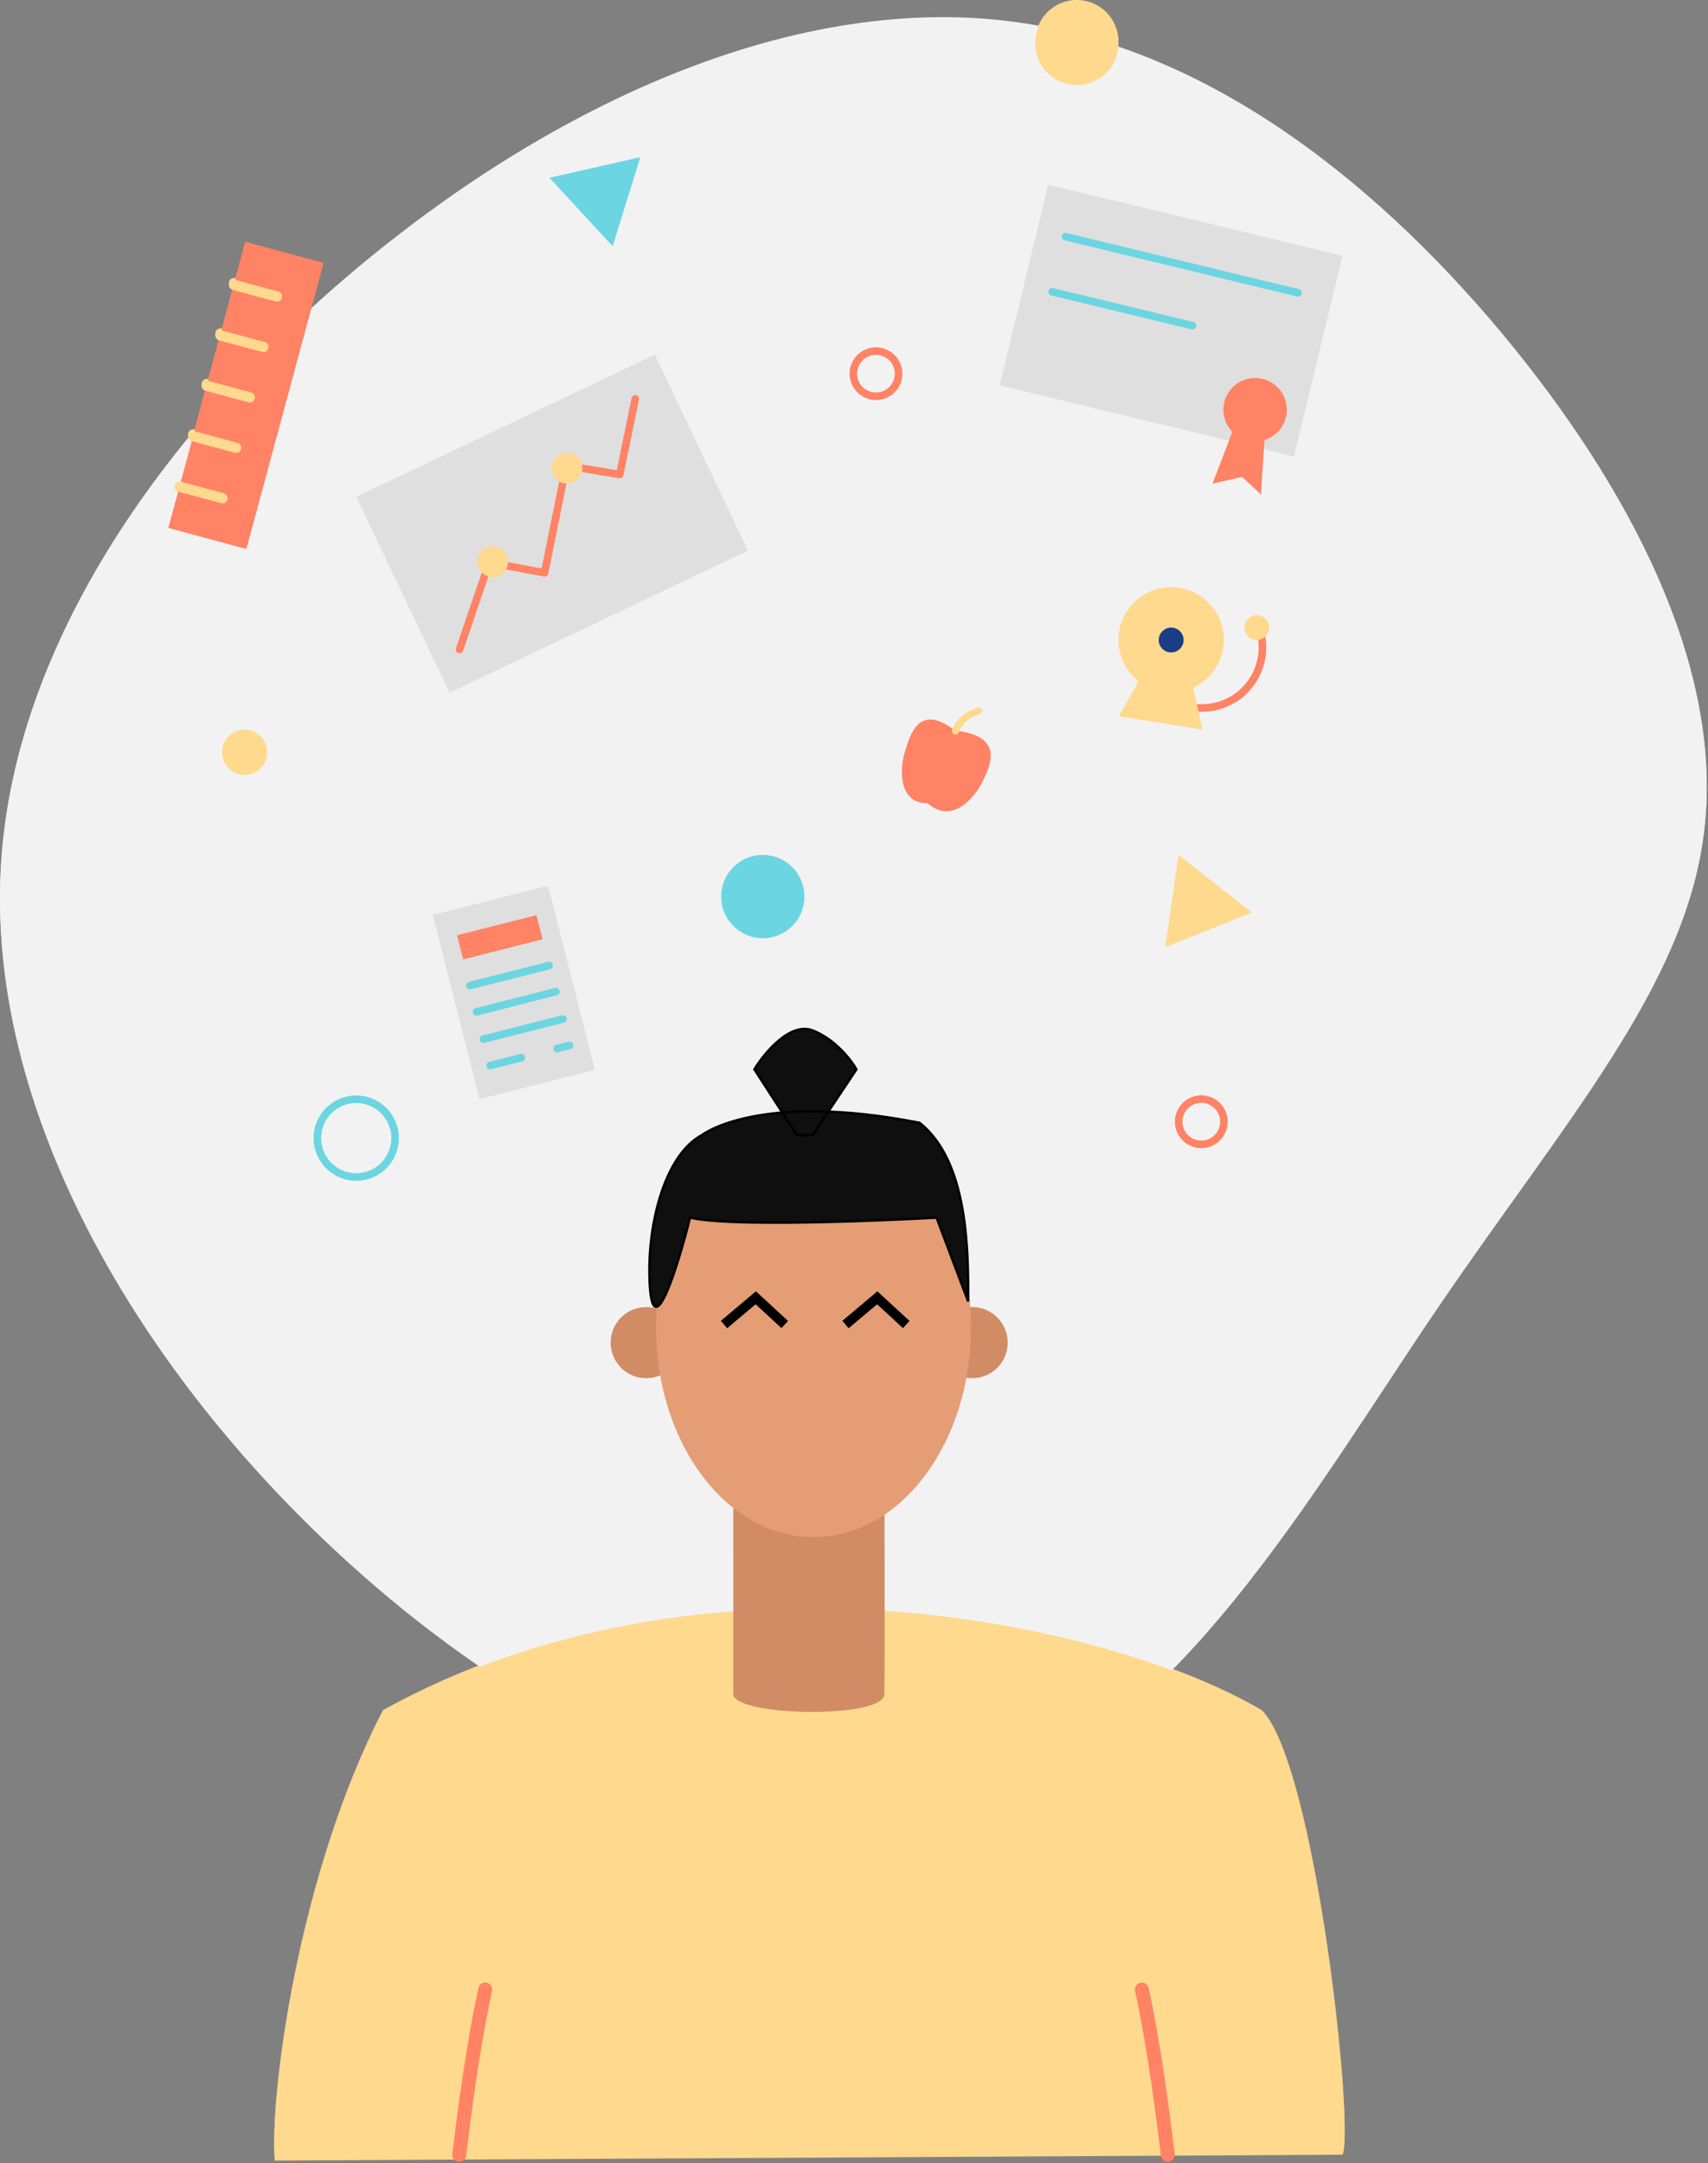 <svg width="703" height="890" viewBox="0 0 703 890" fill="none" xmlns="http://www.w3.org/2000/svg">
<rect x="0" y="0" width="703" height="890" fill="#808080" stroke="none"/>
<g clip-path="url(#clip0)">
<path d="M623.07 143.07C675.42 207.82 709.28 278.85 701.32 342.12C693.55 405.2 644 460.7 591.62 537.65C539.27 614.79 483.78 713.58 403.86 738.18C323.76 762.78 219.24 713.39 136.92 636.25C54.6 559.11 -5.52 454.59 0.4 355.81C6.32 257.03 78.1 164.16 160.4 99.42C242.7 34.68 335.6 -2 417.55 9C499.5 20 570.53 78.33 623.07 143.07Z" fill="#F2F2F2"/>
<path fill-rule="evenodd" clip-rule="evenodd" d="M334.81 433.46C388.81 433.46 417.81 469.54 423.2 506.18C428.68 543.66 422.43 574.69 423.99 620C425.05 650.51 438.48 670.89 447.09 698.09C455.7 725.29 225.91 732.15 227.28 706.71C228.65 681.27 245.09 655.21 245.68 623.52C246.28 591.21 241.68 571.82 242.31 519.26C242.78 477.77 280.79 433.46 334.81 433.46Z" fill="black"/>
<path fill-rule="evenodd" clip-rule="evenodd" d="M113.09 888.29C111.02 862.75 122.41 771.67 157.62 703.66C289.13 630.83 454.13 665.52 519.37 703.66C541.46 726.1 557.43 875.18 552.6 885.88" fill="#FFD98E"/>
<path d="M189 885.88C191.07 869.31 194.35 842.61 199.7 817.88" stroke="#FF8364" stroke-width="5.73" stroke-linecap="round" stroke-linejoin="round"/>
<path d="M480.67 885.88C478.6 869.31 475.32 842.61 469.97 817.88" stroke="#FF8364" stroke-width="5.73" stroke-linecap="round" stroke-linejoin="round"/>
<path fill-rule="evenodd" clip-rule="evenodd" d="M251.34 551.72C251.338 548.827 252.194 545.999 253.799 543.592C255.404 541.186 257.686 539.309 260.358 538.199C263.029 537.09 265.969 536.797 268.807 537.358C271.645 537.919 274.253 539.308 276.301 541.351C278.349 543.394 279.746 545.998 280.314 548.834C280.883 551.67 280.598 554.611 279.496 557.286C278.393 559.96 276.523 562.248 274.121 563.859C271.719 565.471 268.893 566.334 266 566.34C264.077 566.344 262.172 565.969 260.394 565.236C258.617 564.503 257.001 563.427 255.639 562.069C254.278 560.711 253.197 559.098 252.459 557.323C251.722 555.547 251.341 553.643 251.34 551.72V551.72Z" fill="#D18C65"/>
<path fill-rule="evenodd" clip-rule="evenodd" d="M385.5 551.72C385.498 548.826 386.354 545.996 387.961 543.589C389.567 541.182 391.851 539.305 394.524 538.197C397.198 537.088 400.139 536.796 402.978 537.36C405.817 537.923 408.424 539.316 410.471 541.361C412.518 543.407 413.913 546.014 414.478 548.852C415.043 551.69 414.754 554.632 413.647 557.306C412.54 559.98 410.665 562.266 408.259 563.874C405.853 565.482 403.024 566.34 400.13 566.34C396.252 566.34 392.532 564.8 389.789 562.059C387.045 559.317 385.503 555.598 385.5 551.72V551.72Z" fill="#D18C65"/>
<path fill-rule="evenodd" clip-rule="evenodd" d="M393.07 299.87C378.31 288.36 374.67 301.22 372.36 308.87C370.05 316.52 370.22 330.01 381.79 329.72C391.93 338.81 401.37 327.04 404.27 321.06C407.17 315.08 414.29 302.11 393.07 299.87Z" fill="#FF8364"/>
<path d="M402.83 291.67C397.74 293.46 394.88 295.9 393.26 300.14" stroke="#FFD98E" stroke-width="2.83" stroke-linecap="round" stroke-linejoin="round"/>
<path fill-rule="evenodd" clip-rule="evenodd" d="M296.82 368.18C296.818 364.791 297.821 361.478 299.701 358.659C301.581 355.84 304.255 353.641 307.385 352.341C310.514 351.041 313.959 350.698 317.283 351.355C320.607 352.012 323.662 353.64 326.062 356.033C328.462 358.425 330.098 361.476 330.765 364.798C331.432 368.12 331.099 371.566 329.808 374.699C328.517 377.832 326.326 380.513 323.513 382.401C320.699 384.29 317.389 385.302 314 385.31C311.747 385.315 309.514 384.876 307.431 384.018C305.347 383.159 303.454 381.899 301.858 380.307C300.262 378.716 298.996 376.826 298.131 374.745C297.267 372.664 296.821 370.433 296.82 368.18V368.18Z" fill="#6BD5E1"/>
<path fill-rule="evenodd" clip-rule="evenodd" d="M178.13 375.74L225.6 363.69L244.83 439.47L197.37 451.47L178.13 375.74Z" fill="#DFDFDF"/>
<path fill-rule="evenodd" clip-rule="evenodd" d="M188.13 384.09L220.79 375.8L223.31 385.73L190.65 394L188.13 384.09Z" fill="#FF8364"/>
<path d="M193.39 404.8L226.05 396.51" stroke="#6BD5E1" stroke-width="3.11" stroke-linecap="round" stroke-linejoin="round"/>
<path d="M196.13 415.58L228.8 407.29" stroke="#6BD5E1" stroke-width="3.11" stroke-linecap="round" stroke-linejoin="round"/>
<path d="M199 426.83L231.69 418.53" stroke="#6BD5E1" stroke-width="3.11" stroke-linecap="round" stroke-linejoin="round"/>
<path d="M201.74 437.7L214.56 434.44" stroke="#6BD5E1" stroke-width="3.11" stroke-linecap="round" stroke-linejoin="round"/>
<path d="M229.29 430.7L234.43 429.4" stroke="#6BD5E1" stroke-width="3.11" stroke-linecap="round" stroke-linejoin="round"/>
<path fill-rule="evenodd" clip-rule="evenodd" d="M146.66 203.68L269.5 145.19L307.89 225.8L185.05 284.3L146.66 203.68Z" fill="#DFDFDF"/>
<path d="M189.14 266.47L201.36 230.7L224.13 235L233.07 190.89L255.07 194.55L261.47 163.43" stroke="#FF8364" stroke-width="3.11" stroke-linecap="round" stroke-linejoin="round"/>
<path fill-rule="evenodd" clip-rule="evenodd" d="M197.05 233C196.514 231.869 196.325 230.606 196.507 229.368C196.689 228.13 197.234 226.974 198.073 226.046C198.912 225.117 200.006 224.458 201.219 224.152C202.432 223.845 203.709 223.905 204.888 224.324C206.067 224.742 207.095 225.501 207.843 226.504C208.592 227.506 209.026 228.708 209.091 229.958C209.157 231.207 208.851 232.448 208.211 233.523C207.572 234.599 206.629 235.46 205.5 236C204.748 236.359 203.933 236.567 203.101 236.61C202.27 236.654 201.437 236.533 200.652 236.254C199.867 235.975 199.145 235.545 198.527 234.986C197.909 234.428 197.407 233.753 197.05 233V233Z" fill="#FFD98E"/>
<path fill-rule="evenodd" clip-rule="evenodd" d="M227.65 194.62C227.111 193.488 226.92 192.221 227.101 190.98C227.282 189.74 227.827 188.58 228.667 187.649C229.507 186.718 230.604 186.057 231.819 185.749C233.035 185.442 234.314 185.501 235.496 185.921C236.678 186.34 237.708 187.101 238.458 188.106C239.207 189.111 239.642 190.316 239.706 191.569C239.771 192.821 239.463 194.064 238.821 195.141C238.179 196.218 237.232 197.081 236.1 197.62C235.348 197.979 234.533 198.187 233.701 198.23C232.87 198.274 232.037 198.153 231.252 197.874C230.467 197.595 229.745 197.164 229.127 196.606C228.509 196.048 228.007 195.373 227.65 194.62V194.62Z" fill="#FFD98E"/>
<path fill-rule="evenodd" clip-rule="evenodd" d="M460.34 262.6C460.34 258.306 461.614 254.109 464 250.54C466.386 246.971 469.778 244.189 473.745 242.548C477.713 240.907 482.078 240.479 486.288 241.32C490.499 242.16 494.365 244.231 497.398 247.27C500.432 250.309 502.495 254.179 503.328 258.391C504.161 262.603 503.725 266.968 502.077 270.932C500.428 274.896 497.641 278.283 494.067 280.662C490.493 283.042 486.294 284.308 482 284.3C476.251 284.292 470.74 282.002 466.679 277.933C462.617 273.864 460.337 268.349 460.34 262.6V262.6Z" fill="#FFD98E"/>
<path d="M518.67 258.81C519.712 262.521 519.882 266.422 519.167 270.209C518.452 273.997 516.871 277.567 514.547 280.642C512.223 283.717 509.22 286.213 505.772 287.936C502.324 289.658 498.524 290.559 494.67 290.57C493.035 290.572 491.404 290.415 489.8 290.1" stroke="#FF8364" stroke-width="3.11" stroke-linecap="round" stroke-linejoin="round"/>
<path fill-rule="evenodd" clip-rule="evenodd" d="M468.88 279.08L460.56 294L494.91 299.52L491.15 282.14" fill="#FFD98E"/>
<path fill-rule="evenodd" clip-rule="evenodd" d="M476.92 262.6C476.92 261.587 477.22 260.597 477.783 259.755C478.345 258.914 479.145 258.257 480.081 257.87C481.016 257.482 482.046 257.381 483.039 257.578C484.032 257.776 484.944 258.264 485.66 258.98C486.376 259.696 486.864 260.608 487.062 261.601C487.259 262.594 487.158 263.624 486.77 264.559C486.383 265.495 485.727 266.295 484.885 266.857C484.043 267.42 483.053 267.72 482.04 267.72C480.682 267.72 479.38 267.181 478.42 266.22C477.459 265.26 476.92 263.958 476.92 262.6Z" fill="#1B3C87"/>
<path fill-rule="evenodd" clip-rule="evenodd" d="M512.17 257.48C512.17 256.467 512.47 255.477 513.033 254.635C513.596 253.793 514.395 253.137 515.331 252.75C516.266 252.362 517.296 252.261 518.289 252.458C519.282 252.656 520.194 253.144 520.91 253.86C521.626 254.576 522.114 255.488 522.312 256.481C522.509 257.474 522.408 258.504 522.02 259.439C521.633 260.375 520.977 261.175 520.135 261.737C519.293 262.3 518.303 262.6 517.29 262.6C515.933 262.597 514.632 262.057 513.673 261.097C512.713 260.138 512.173 258.837 512.17 257.48V257.48Z" fill="#FFD98E"/>
<path fill-rule="evenodd" clip-rule="evenodd" d="M100.91 99.47L133 108.14L101.4 225.14L69.31 216.5L100.91 99.47Z" fill="#FF8364"/>
<path d="M79.51 178.73L97.18 183.51" stroke="#FFD98E" stroke-width="4.23" stroke-linecap="round" stroke-linejoin="round"/>
<path d="M73.9 199.49L91.58 204.26" stroke="#FFD98E" stroke-width="4.23" stroke-linecap="round" stroke-linejoin="round"/>
<path d="M85.11 158L102.79 162.78" stroke="#FFD98E" stroke-width="4.23" stroke-linecap="round" stroke-linejoin="round"/>
<path d="M90.72 137.23L108.39 142" stroke="#FFD98E" stroke-width="4.23" stroke-linecap="round" stroke-linejoin="round"/>
<path d="M96.32 116.48L114 121.25" stroke="#FFD98E" stroke-width="4.23" stroke-linecap="round" stroke-linejoin="round"/>
<path fill-rule="evenodd" clip-rule="evenodd" d="M431.43 75.21L552.6 104.46L532.6 187.08L411.48 157.82L431.43 75.21Z" fill="#DFDFDF"/>
<path fill-rule="evenodd" clip-rule="evenodd" d="M503.9 164.78C504.506 162.269 505.843 159.994 507.742 158.243C509.641 156.492 512.017 155.344 514.569 154.943C517.12 154.542 519.734 154.907 522.078 155.991C524.423 157.076 526.393 158.831 527.74 161.035C529.086 163.239 529.749 165.793 529.645 168.374C529.54 170.955 528.672 173.447 527.151 175.535C525.63 177.623 523.524 179.213 521.1 180.103C518.675 180.994 516.041 181.146 513.53 180.54C510.163 179.727 507.257 177.61 505.451 174.654C503.645 171.699 503.087 168.147 503.9 164.78V164.78Z" fill="#FF8364"/>
<path fill-rule="evenodd" clip-rule="evenodd" d="M507.76 175.53L499.05 198.24L511.21 195.49L519.02 202.74L520.59 178" fill="#FF8364"/>
<path d="M438.59 96.64L534.25 119.74" stroke="#6BD5E1" stroke-width="3.11" stroke-linecap="round" stroke-linejoin="round"/>
<path d="M433.05 119.31L490.82 133.26" stroke="#6BD5E1" stroke-width="3.11" stroke-linecap="round" stroke-linejoin="round"/>
<path fill-rule="evenodd" clip-rule="evenodd" d="M239.14 86.48L226.14 72.39L244.84 68.16L263.55 63.93L257.86 82.25L252.17 100.56L239.14 86.48Z" fill="#6BD5E1"/>
<path fill-rule="evenodd" clip-rule="evenodd" d="M497.43 381.88L479.62 389L482.35 370L485.08 351L500.15 362.85L515.23 374.71L497.43 381.88Z" fill="#FFD98E"/>
<path d="M351.24 153C351.24 151.161 351.785 149.363 352.807 147.833C353.829 146.304 355.282 145.112 356.981 144.408C358.68 143.704 360.55 143.52 362.354 143.879C364.158 144.237 365.815 145.123 367.116 146.424C368.417 147.724 369.302 149.382 369.661 151.186C370.02 152.99 369.836 154.86 369.132 156.559C368.428 158.258 367.236 159.711 365.707 160.733C364.177 161.755 362.379 162.3 360.54 162.3C358.073 162.3 355.708 161.32 353.964 159.576C352.22 157.832 351.24 155.466 351.24 153Z" stroke="#FF8364" stroke-width="3.11" stroke-linecap="round" stroke-linejoin="round"/>
<path fill-rule="evenodd" clip-rule="evenodd" d="M91.4 308.8C91.4 306.961 91.945 305.163 92.967 303.633C93.989 302.104 95.442 300.912 97.141 300.208C98.84 299.504 100.71 299.32 102.514 299.679C104.318 300.038 105.975 300.923 107.276 302.224C108.577 303.525 109.462 305.182 109.821 306.986C110.18 308.79 109.996 310.66 109.292 312.359C108.588 314.058 107.396 315.511 105.867 316.533C104.337 317.555 102.539 318.1 100.7 318.1C98.234 318.1 95.868 317.12 94.124 315.376C92.38 313.632 91.4 311.266 91.4 308.8Z" fill="#FFD98E"/>
<path fill-rule="evenodd" clip-rule="evenodd" d="M301.81 606.75H364C364 606.75 364.29 671 364 696.28C364 706.71 301.83 705.52 301.83 696.28L301.81 606.75Z" fill="#D18C65"/>
<path fill-rule="evenodd" clip-rule="evenodd" d="M270 545.32C270 497.6 299 458.91 334.83 458.91C370.66 458.91 399.67 497.6 399.67 545.32C399.67 593.04 370.67 631.74 334.83 631.74C298.99 631.74 270 593.05 270 545.32Z" fill="#E49D75"/>
<path fill-rule="evenodd" clip-rule="evenodd" d="M369.84 452.72C353.37 490.99 285.13 528.35 256.39 537.09C251.85 514.24 281.26 416.91 369.84 452.72Z" fill="black"/>
<path fill-rule="evenodd" clip-rule="evenodd" d="M333.37 451.54C320.9 456.29 361.44 521.13 410.02 537.09C429.85 508.86 384.13 450.19 333.37 451.54Z" fill="black"/>
<path fill-rule="evenodd" clip-rule="evenodd" d="M426.07 17.13C426.068 13.739 427.072 10.424 428.954 7.604C430.837 4.784 433.514 2.585 436.646 1.287C439.779 -0.012 443.226 -0.352 446.551 0.309C449.877 0.97 452.932 2.603 455.33 5C457.727 7.398 459.36 10.453 460.021 13.779C460.682 17.104 460.342 20.552 459.043 23.684C457.745 26.816 455.546 29.493 452.726 31.375C449.906 33.258 446.591 34.262 443.2 34.26C438.657 34.26 434.3 32.455 431.087 29.243C427.875 26.03 426.07 21.673 426.07 17.13V17.13Z" fill="#FFD98E"/>
<path d="M130.62 467.56C130.62 464.396 131.558 461.302 133.316 458.671C135.075 456.04 137.573 453.989 140.497 452.778C143.421 451.567 146.638 451.25 149.741 451.867C152.845 452.485 155.696 454.009 157.934 456.246C160.171 458.484 161.695 461.335 162.313 464.439C162.93 467.542 162.613 470.759 161.402 473.683C160.191 476.607 158.14 479.105 155.509 480.864C152.878 482.622 149.784 483.56 146.62 483.56C142.377 483.56 138.307 481.874 135.306 478.874C132.306 475.873 130.62 471.803 130.62 467.56Z" stroke="#6BD5E1" stroke-width="3.11" stroke-linecap="round" stroke-linejoin="round"/>
<path d="M485.13 460.82C485.128 458.978 485.672 457.177 486.694 455.645C487.716 454.113 489.169 452.918 490.87 452.212C492.571 451.505 494.444 451.32 496.25 451.678C498.057 452.036 499.717 452.922 501.02 454.223C502.323 455.525 503.21 457.184 503.57 458.99C503.93 460.796 503.747 462.669 503.042 464.37C502.338 466.072 501.145 467.527 499.613 468.55C498.082 469.574 496.282 470.12 494.44 470.12C493.218 470.121 492.007 469.882 490.878 469.415C489.748 468.948 488.722 468.263 487.857 467.4C486.993 466.536 486.307 465.51 485.839 464.381C485.371 463.252 485.13 462.042 485.13 460.82V460.82Z" stroke="#FF8364" stroke-width="3.11" stroke-linecap="round" stroke-linejoin="round"/>
<path d="M623.07 143.82C675.42 208.56 709.28 279.6 701.32 342.82C693.55 406 644 461.44 591.62 538.4C539.27 615.54 483.78 714.32 403.86 738.92C323.76 763.53 219.24 714.14 136.92 637C54.6 559.86 -5.52 455.34 0.4 356.55C6.32 257.76 78.1 164.91 160.4 100.16C242.7 35.41 335.6 -1.21 417.55 9.7C499.5 20.61 570.53 79.07 623.07 143.82Z" fill="#F2F2F2"/>
<path fill-rule="evenodd" clip-rule="evenodd" d="M113.09 889C111.02 863.46 122.41 772.38 157.62 704.38C289.13 631.55 454.13 666.23 519.37 704.38C541.46 726.82 557.43 875.89 552.6 886.59" fill="#FFD98E"/>
<path d="M189 886.62C191.07 870.05 194.35 843.35 199.7 818.62" stroke="#FF8364" stroke-width="5.73" stroke-linecap="round" stroke-linejoin="round"/>
<path d="M480.67 886.62C478.6 870.05 475.32 843.35 469.97 818.62" stroke="#FF8364" stroke-width="5.73" stroke-linecap="round" stroke-linejoin="round"/>
<path fill-rule="evenodd" clip-rule="evenodd" d="M251.34 552.46C251.338 549.567 252.194 546.739 253.799 544.332C255.404 541.926 257.686 540.049 260.358 538.939C263.029 537.83 265.969 537.537 268.807 538.098C271.645 538.659 274.253 540.048 276.301 542.091C278.349 544.134 279.746 546.738 280.314 549.574C280.883 552.41 280.598 555.351 279.496 558.026C278.393 560.7 276.523 562.988 274.121 564.599C271.719 566.211 268.893 567.074 266 567.08C264.077 567.084 262.172 566.709 260.394 565.976C258.617 565.243 257.001 564.167 255.639 562.809C254.278 561.451 253.197 559.838 252.459 558.063C251.722 556.287 251.341 554.383 251.34 552.46V552.46Z" fill="#D18C65"/>
<path fill-rule="evenodd" clip-rule="evenodd" d="M385.5 552.46C385.498 549.566 386.354 546.736 387.961 544.329C389.567 541.922 391.851 540.045 394.524 538.937C397.198 537.828 400.139 537.537 402.978 538.1C405.817 538.663 408.424 540.056 410.471 542.101C412.518 544.147 413.913 546.754 414.478 549.592C415.043 552.43 414.754 555.372 413.647 558.046C412.54 560.72 410.665 563.006 408.259 564.614C405.853 566.222 403.024 567.08 400.13 567.08C396.252 567.08 392.532 565.54 389.789 562.799C387.045 560.057 385.503 556.338 385.5 552.46V552.46Z" fill="#D18C65"/>
<path fill-rule="evenodd" clip-rule="evenodd" d="M393.07 300.62C378.31 289.1 374.67 301.97 372.36 309.62C370.05 317.27 370.22 330.76 381.79 330.47C391.93 339.57 401.37 327.8 404.27 321.82C407.17 315.84 414.29 302.86 393.07 300.62Z" fill="#FF8364"/>
<path d="M402.83 292.41C397.74 294.2 394.88 296.64 393.26 300.88" stroke="#FFD98E" stroke-width="2.83" stroke-linecap="round" stroke-linejoin="round"/>
<path fill-rule="evenodd" clip-rule="evenodd" d="M296.82 368.92C296.818 365.531 297.821 362.218 299.701 359.399C301.581 356.58 304.255 354.381 307.385 353.081C310.514 351.781 313.959 351.438 317.283 352.095C320.607 352.752 323.662 354.38 326.062 356.773C328.462 359.165 330.098 362.216 330.765 365.538C331.432 368.86 331.099 372.306 329.808 375.439C328.517 378.572 326.326 381.253 323.513 383.141C320.699 385.03 317.389 386.042 314 386.05C311.746 386.057 309.513 385.618 307.429 384.76C305.345 383.903 303.451 382.642 301.855 381.05C300.259 379.459 298.993 377.568 298.129 375.487C297.265 373.405 296.82 371.174 296.82 368.92V368.92Z" fill="#6BD5E1"/>
<path fill-rule="evenodd" clip-rule="evenodd" d="M178.13 376.48L225.6 364.43L244.83 440.21L197.37 452.26L178.13 376.48Z" fill="#DFDFDF"/>
<path fill-rule="evenodd" clip-rule="evenodd" d="M188.13 384.83L220.79 376.54L223.31 386.47L190.65 394.76L188.13 384.83Z" fill="#FF8364"/>
<path d="M193.39 405.55L226.05 397.25" stroke="#6BD5E1" stroke-width="3.11" stroke-linecap="round" stroke-linejoin="round"/>
<path d="M196.13 416.33L228.8 408" stroke="#6BD5E1" stroke-width="3.11" stroke-linecap="round" stroke-linejoin="round"/>
<path d="M199 427.57L231.69 419.27" stroke="#6BD5E1" stroke-width="3.11" stroke-linecap="round" stroke-linejoin="round"/>
<path d="M201.74 438.44L214.56 435.19" stroke="#6BD5E1" stroke-width="3.11" stroke-linecap="round" stroke-linejoin="round"/>
<path d="M229.29 431.44L234.43 430.14" stroke="#6BD5E1" stroke-width="3.11" stroke-linecap="round" stroke-linejoin="round"/>
<path fill-rule="evenodd" clip-rule="evenodd" d="M146.66 204.43L269.5 145.93L307.89 226.55L185.05 285L146.66 204.43Z" fill="#DFDFDF"/>
<path d="M189.14 267.21L201.36 231.45L224.13 235.69L233.07 191.58L255.07 195.24L261.47 164.13" stroke="#FF8364" stroke-width="3.11" stroke-linecap="round" stroke-linejoin="round"/>
<path fill-rule="evenodd" clip-rule="evenodd" d="M197.05 233.79C196.511 232.658 196.32 231.391 196.501 230.15C196.682 228.91 197.227 227.75 198.067 226.819C198.907 225.888 200.004 225.227 201.219 224.919C202.435 224.612 203.714 224.671 204.896 225.091C206.078 225.51 207.108 226.271 207.858 227.276C208.607 228.282 209.042 229.486 209.106 230.739C209.171 231.991 208.863 233.234 208.221 234.311C207.579 235.388 206.632 236.251 205.5 236.79C203.981 237.51 202.239 237.599 200.655 237.036C199.071 236.474 197.775 235.307 197.05 233.79V233.79Z" fill="#FFD98E"/>
<path fill-rule="evenodd" clip-rule="evenodd" d="M227.65 195.36C227.111 194.228 226.92 192.961 227.101 191.72C227.282 190.48 227.827 189.32 228.667 188.389C229.507 187.458 230.604 186.797 231.819 186.489C233.035 186.182 234.314 186.241 235.496 186.661C236.678 187.08 237.708 187.841 238.458 188.846C239.207 189.852 239.642 191.056 239.706 192.309C239.771 193.561 239.463 194.804 238.821 195.881C238.179 196.958 237.232 197.821 236.1 198.36C235.348 198.719 234.533 198.927 233.701 198.97C232.87 199.014 232.037 198.893 231.252 198.614C230.467 198.335 229.745 197.905 229.127 197.346C228.509 196.788 228.007 196.113 227.65 195.36V195.36Z" fill="#FFD98E"/>
<path fill-rule="evenodd" clip-rule="evenodd" d="M460.34 263.34C460.332 259.045 461.599 254.844 463.98 251.269C466.362 247.694 469.751 244.907 473.717 243.259C477.684 241.612 482.051 241.179 486.264 242.015C490.477 242.851 494.347 244.919 497.384 247.956C500.421 250.993 502.489 254.863 503.325 259.076C504.161 263.289 503.728 267.656 502.081 271.623C500.433 275.589 497.646 278.978 494.071 281.36C490.496 283.741 486.295 285.008 482 285C476.259 284.989 470.755 282.704 466.696 278.644C462.636 274.584 460.351 269.081 460.34 263.34Z" fill="#FFD98E"/>
<path d="M518.67 259.56C519.3 261.772 519.616 264.061 519.61 266.36C519.611 270.05 518.794 273.695 517.217 277.031C515.641 280.368 513.343 283.313 510.491 285.654C507.639 287.996 504.303 289.675 500.723 290.572C497.143 291.469 493.409 291.56 489.79 290.84" stroke="#FF8364" stroke-width="3.11" stroke-linecap="round" stroke-linejoin="round"/>
<path fill-rule="evenodd" clip-rule="evenodd" d="M468.88 279.82L460.56 294.71L494.91 300.24L491.15 282.85" fill="#FFD98E"/>
<path fill-rule="evenodd" clip-rule="evenodd" d="M476.92 263.34C476.92 262.327 477.22 261.337 477.783 260.495C478.345 259.653 479.145 258.997 480.081 258.61C481.016 258.222 482.046 258.121 483.039 258.318C484.032 258.516 484.944 259.004 485.66 259.72C486.376 260.436 486.864 261.348 487.062 262.341C487.259 263.334 487.158 264.364 486.77 265.299C486.383 266.235 485.727 267.035 484.885 267.597C484.043 268.16 483.053 268.46 482.04 268.46C480.682 268.46 479.38 267.921 478.42 266.96C477.459 266 476.92 264.698 476.92 263.34Z" fill="#1B3C87"/>
<path fill-rule="evenodd" clip-rule="evenodd" d="M512.17 258.22C512.17 257.207 512.47 256.217 513.033 255.375C513.596 254.533 514.395 253.877 515.331 253.49C516.266 253.102 517.296 253.001 518.289 253.198C519.282 253.396 520.194 253.884 520.91 254.6C521.626 255.316 522.114 256.228 522.312 257.221C522.509 258.214 522.408 259.244 522.02 260.179C521.633 261.115 520.977 261.914 520.135 262.477C519.293 263.04 518.303 263.34 517.29 263.34C515.932 263.34 514.63 262.801 513.67 261.84C512.709 260.88 512.17 259.578 512.17 258.22Z" fill="#FFD98E"/>
<path fill-rule="evenodd" clip-rule="evenodd" d="M100.91 100.21L133 108.89L101.4 225.89L69.28 217.22L100.91 100.21Z" fill="#FF8364"/>
<path d="M79.51 179.48L97.18 184.25" stroke="#FFD98E" stroke-width="4.23" stroke-linecap="round" stroke-linejoin="round"/>
<path d="M73.9 200.23L91.58 205" stroke="#FFD98E" stroke-width="4.23" stroke-linecap="round" stroke-linejoin="round"/>
<path d="M85.11 158.73L102.79 163.5" stroke="#FFD98E" stroke-width="4.23" stroke-linecap="round" stroke-linejoin="round"/>
<path d="M90.72 138L108.39 142.77" stroke="#FFD98E" stroke-width="4.23" stroke-linecap="round" stroke-linejoin="round"/>
<path d="M96.32 117.22L114 122" stroke="#FFD98E" stroke-width="4.23" stroke-linecap="round" stroke-linejoin="round"/>
<path fill-rule="evenodd" clip-rule="evenodd" d="M431.43 76L552.6 105.21L532.6 187.82L411.48 158.56L431.43 76Z" fill="#DFDFDF"/>
<path fill-rule="evenodd" clip-rule="evenodd" d="M503.9 165.52C504.506 163.009 505.843 160.734 507.742 158.983C509.641 157.232 512.017 156.084 514.569 155.683C517.12 155.282 519.734 155.647 522.078 156.731C524.423 157.816 526.393 159.571 527.74 161.775C529.086 163.979 529.749 166.533 529.645 169.114C529.54 171.695 528.672 174.187 527.151 176.275C525.63 178.363 523.524 179.953 521.1 180.843C518.675 181.734 516.041 181.886 513.53 181.28C510.163 180.467 507.257 178.35 505.451 175.394C503.645 172.439 503.087 168.887 503.9 165.52V165.52Z" fill="#FF8364"/>
<path fill-rule="evenodd" clip-rule="evenodd" d="M507.76 176.28L499.05 199L511.21 196.24L519.02 203.49L520.59 178.74" fill="#FF8364"/>
<path d="M438.59 97.39L534.25 120.49" stroke="#6BD5E1" stroke-width="3.11" stroke-linecap="round" stroke-linejoin="round"/>
<path d="M433.05 120.06L490.82 134" stroke="#6BD5E1" stroke-width="3.11" stroke-linecap="round" stroke-linejoin="round"/>
<path fill-rule="evenodd" clip-rule="evenodd" d="M239.14 87.22L226.14 73.14L244.84 68.91L263.55 64.68L257.85 83L252.16 101.32L239.14 87.22Z" fill="#6BD5E1"/>
<path fill-rule="evenodd" clip-rule="evenodd" d="M497.43 382.62L479.62 389.75L482.35 370.75L485.08 351.75L500.15 363.6L515.23 375.45L497.43 382.62Z" fill="#FFD98E"/>
<path d="M351.24 153.76C351.24 151.921 351.785 150.123 352.807 148.593C353.829 147.064 355.282 145.872 356.981 145.168C358.68 144.464 360.55 144.28 362.354 144.639C364.158 144.998 365.815 145.883 367.116 147.184C368.417 148.485 369.302 150.142 369.661 151.946C370.02 153.75 369.836 155.62 369.132 157.319C368.428 159.018 367.236 160.471 365.707 161.493C364.177 162.515 362.379 163.06 360.54 163.06C358.073 163.06 355.708 162.08 353.964 160.336C352.22 158.592 351.24 156.226 351.24 153.76Z" stroke="#FF8364" stroke-width="3.11" stroke-linecap="round" stroke-linejoin="round"/>
<path fill-rule="evenodd" clip-rule="evenodd" d="M91.4 309.54C91.4 307.701 91.945 305.903 92.967 304.373C93.989 302.844 95.442 301.652 97.141 300.948C98.84 300.244 100.71 300.06 102.514 300.419C104.318 300.778 105.975 301.663 107.276 302.964C108.577 304.265 109.462 305.922 109.821 307.726C110.18 309.53 109.996 311.4 109.292 313.099C108.588 314.798 107.396 316.251 105.867 317.273C104.337 318.295 102.539 318.84 100.7 318.84C98.234 318.84 95.868 317.86 94.124 316.116C92.38 314.372 91.4 312.007 91.4 309.54Z" fill="#FFD98E"/>
<path fill-rule="evenodd" clip-rule="evenodd" d="M301.81 607.49H364C364 607.49 364.29 671.74 364 697.03C364 707.46 301.83 706.26 301.83 697.03L301.81 607.49Z" fill="#D18C65"/>
<path fill-rule="evenodd" clip-rule="evenodd" d="M270 546.07C270 498.34 299 459.66 334.83 459.66C370.66 459.66 399.67 498.34 399.67 546.07C399.67 593.8 370.67 632.48 334.83 632.48C298.99 632.48 270 593.79 270 546.07Z" fill="#E49D75"/>
<path fill-rule="evenodd" clip-rule="evenodd" d="M426.07 17.88C426.066 14.489 427.068 11.172 428.95 8.351C430.831 5.53 433.507 3.33 436.639 2.029C439.771 0.729 443.219 0.388 446.545 1.048C449.872 1.708 452.928 3.339 455.326 5.737C457.725 8.134 459.359 11.189 460.02 14.515C460.682 17.841 460.343 21.289 459.044 24.422C457.746 27.554 455.548 30.232 452.727 32.115C449.907 33.998 446.591 35.002 443.2 35C438.659 35 434.303 33.197 431.091 29.986C427.879 26.776 426.073 22.421 426.07 17.88V17.88Z" fill="#FFD98E"/>
<path d="M130.62 468.3C130.62 465.135 131.558 462.042 133.316 459.411C135.075 456.78 137.573 454.729 140.497 453.518C143.421 452.307 146.638 451.99 149.741 452.607C152.845 453.225 155.696 454.749 157.934 456.986C160.171 459.224 161.695 462.075 162.313 465.179C162.93 468.282 162.613 471.499 161.402 474.423C160.191 477.347 158.14 479.845 155.509 481.604C152.878 483.362 149.784 484.3 146.62 484.3C142.377 484.3 138.307 482.614 135.306 479.614C132.306 476.613 130.62 472.543 130.62 468.3Z" stroke="#6BD5E1" stroke-width="3.11" stroke-linecap="round" stroke-linejoin="round"/>
<path d="M485.13 461.56C485.128 459.718 485.672 457.917 486.694 456.385C487.716 454.853 489.169 453.658 490.87 452.952C492.571 452.245 494.444 452.06 496.25 452.418C498.057 452.776 499.717 453.662 501.02 454.963C502.323 456.265 503.21 457.924 503.57 459.73C503.93 461.536 503.747 463.409 503.042 465.11C502.338 466.812 501.145 468.267 499.613 469.29C498.082 470.314 496.282 470.86 494.44 470.86C493.218 470.861 492.007 470.622 490.878 470.155C489.748 469.688 488.722 469.003 487.857 468.14C486.993 467.276 486.307 466.25 485.839 465.121C485.371 463.992 485.13 462.782 485.13 461.56V461.56Z" stroke="#FF8364" stroke-width="3.11" stroke-linecap="round" stroke-linejoin="round"/>
<path d="M385.5 501C385.5 501 304.333 505.667 284 501C279.167 520.333 269.1 553.1 267.5 529.5C265.9 505.9 273 475.5 289 467C289 467 298.261 459.752 322.022 457.776L310.5 440C314.667 433.167 325.3 420.4 334.5 424C343.7 427.6 350.333 436.167 352.5 440L340.896 457.406C351.493 457.796 363.956 459.157 378.5 462C398.5 478 398.5 514.167 398.5 535.5L385.5 501Z" fill="#0F0F0F"/>
<path d="M284 501C304.333 505.667 385.5 501 385.5 501L398.5 535.5C398.5 514.167 398.5 478 378.5 462C312 449 289 467 289 467C273 475.5 265.9 505.9 267.5 529.5C269.1 553.1 279.167 520.333 284 501ZM328 467L310.5 440C314.667 433.167 325.3 420.4 334.5 424C343.7 427.6 350.333 436.167 352.5 440L334.5 467H328Z" stroke="black"/>
<path d="M298 545L311.068 534L323 545" stroke="black" stroke-width="4"/>
<path d="M348 545L361.068 534L373 545" stroke="black" stroke-width="4"/>
</g>
<defs>
<clipPath id="clip0">
<rect width="702.48" height="889.49" fill="white"/>
</clipPath>
</defs>
</svg>
